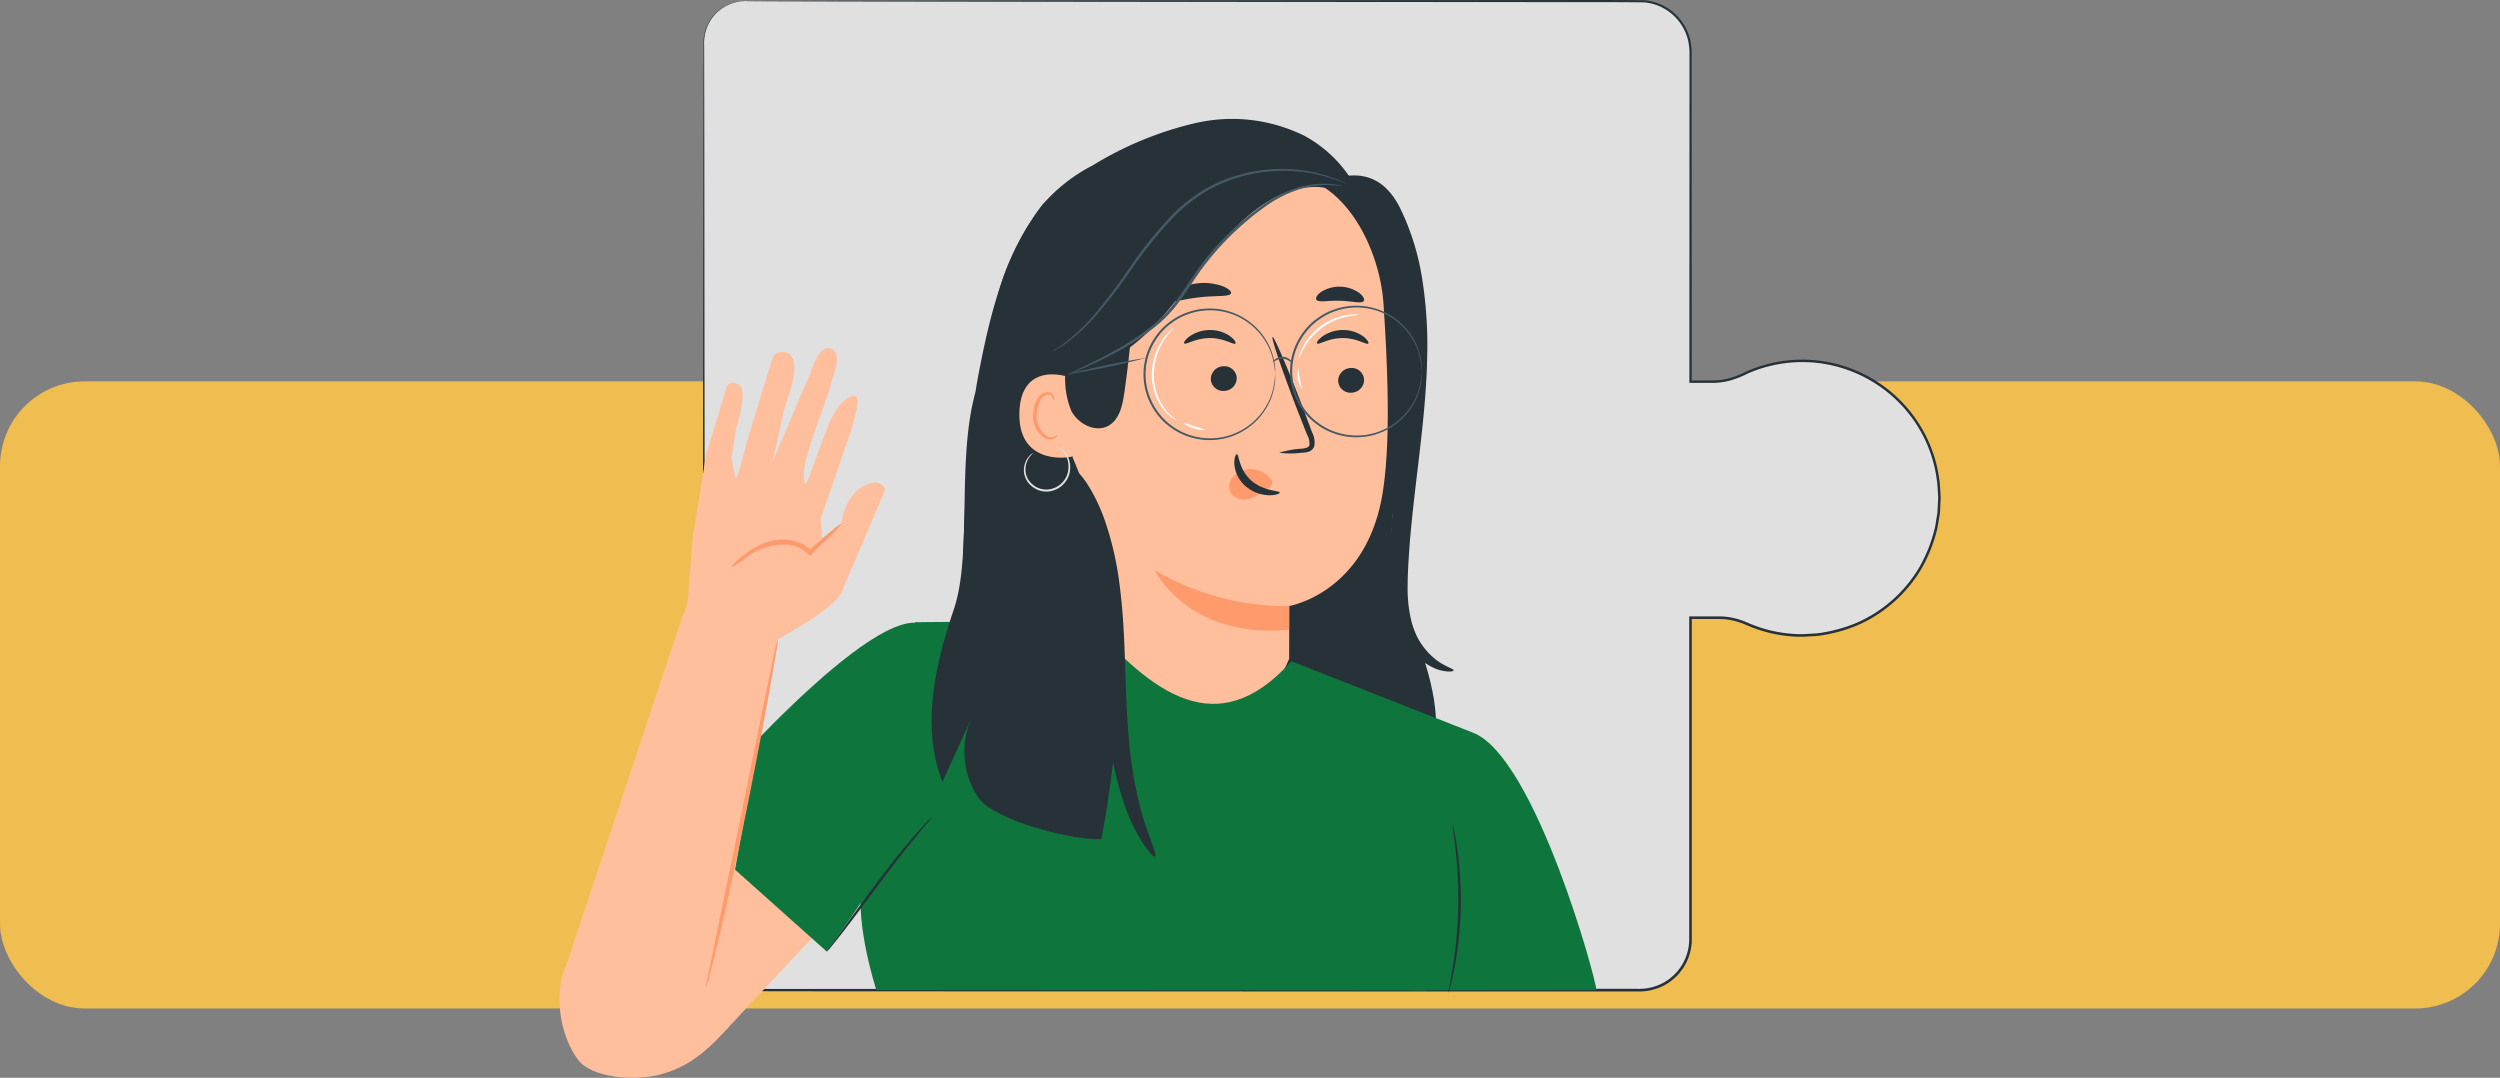 <svg id="Grupo_980614" data-name="Grupo 980614" xmlns="http://www.w3.org/2000/svg" width="295" height="127.181" viewBox="0 0 295 127.181">
  <rect x="0" y="0" width="295" height="127.181" fill="#808080" stroke="none"/>
  <rect id="Rectángulo_342657" data-name="Rectángulo 342657" width="295" height="74" rx="10" transform="translate(0 45)" fill="#f0bd51"/>
  <g id="Character_4" data-name="Character 4" transform="translate(66.021)">
    <g id="Grupo_950711" data-name="Grupo 950711">
      <g id="Grupo_950486" data-name="Grupo 950486" transform="translate(16.895)">
        <path id="Trazado_627974" data-name="Trazado 627974" d="M375.911,263.318H481.459a6,6,0,0,1,6,6v38.91h2.635a8.111,8.111,0,0,0,3.526-.846,16.2,16.2,0,1,1,.487,29.419,8.087,8.087,0,0,0-3.267-.721h-3.382v37.946a6,6,0,0,1-6,6H375.911a4.886,4.886,0,0,1-4.886-4.886V268.2A4.886,4.886,0,0,1,375.911,263.318Z" transform="translate(-370.894 -263.192)" fill="#e0e0e0"/>
        <g id="Grupo_950485" data-name="Grupo 950485">
          <path id="Trazado_627975" data-name="Trazado 627975" d="M375.792,263.232s-.111,0-.33.008a2.577,2.577,0,0,0-.408.041,3.476,3.476,0,0,0-.559.114,4.865,4.865,0,0,0-2.977,2.3,5.1,5.1,0,0,0-.651,2.734q0,1.564-.007,3.416c0,2.47-.009,5.318-.014,8.525-.011,12.831-.029,31.392-.049,54.325-.005,11.468-.012,24.03-.018,37.515q0,1.265,0,2.539a6.567,6.567,0,0,0,.1,1.3,5.066,5.066,0,0,0,.428,1.242,5.007,5.007,0,0,0,4.247,2.776l10.621.016,22.157.007,47.578.009,25.166,0a6.379,6.379,0,0,0,3.159-.722A6.182,6.182,0,0,0,487.493,374l0-3.235V357.717q0-10.987,0-21.722l-.154.155h2.572c.428,0,.859-.011,1.273.016a7.533,7.533,0,0,1,1.24.186,8.354,8.354,0,0,1,1.2.379c.382.158.785.339,1.185.485a16.216,16.216,0,0,0,5.016,1.015,9.751,9.751,0,0,0,1.278-.016c.425-.027.852-.037,1.274-.078a18,18,0,0,0,4.888-1.347,16.416,16.416,0,0,0,7.364-6.644,17.816,17.816,0,0,0,1.82-4.618c.1-.4.141-.814.214-1.22l.1-.611c.018-.205.024-.412.036-.617l.062-1.233-.068-1.23a16.2,16.2,0,0,0-3.524-8.952,16.3,16.3,0,0,0-19.305-4.738,11.266,11.266,0,0,1-2.114.829,7.889,7.889,0,0,1-2.23.245h-2.276l.142.143c0-11.314-.007-22.2-.01-32.6q0-1.949,0-3.875,0-.963,0-1.919a7.68,7.68,0,0,0-.17-1.925,6.117,6.117,0,0,0-1.975-3.241,6.037,6.037,0,0,0-3.454-1.45c-4.962-.051-9.756-.011-14.428-.02l-48.654.033-31.683.04-8.416.022-2.166.012c-.486,0-.734.012-.734.012s.248.008.734.012l2.166.011,8.416.023,31.683.04,48.654.033c4.662.014,9.488-.021,14.406.033a5.781,5.781,0,0,1,3.31,1.393,5.858,5.858,0,0,1,1.89,3.106,7.375,7.375,0,0,1,.161,1.865q0,.957,0,1.919,0,1.926,0,3.875c0,10.4-.007,21.285-.01,32.6v.142h2.419a8.166,8.166,0,0,0,2.3-.252,11.629,11.629,0,0,0,2.159-.844,15.982,15.982,0,0,1,11.29-.6,16.155,16.155,0,0,1,7.667,5.259,15.9,15.9,0,0,1,3.456,8.788l.067,1.208-.061,1.21c-.013.2-.017.4-.036.606l-.1.6c-.071.4-.115.8-.209,1.2a17.537,17.537,0,0,1-1.787,4.532,16.1,16.1,0,0,1-7.229,6.519,17.722,17.722,0,0,1-4.8,1.321c-.415.04-.834.049-1.251.076a9.59,9.59,0,0,1-1.255.016,15.913,15.913,0,0,1-4.92-1c-.4-.146-.773-.315-1.179-.483a8.66,8.66,0,0,0-1.241-.393,7.861,7.861,0,0,0-1.291-.193c-.44-.028-.865-.012-1.293-.017h-2.727v.154q0,10.719,0,21.722V370.76q0,1.619,0,3.233a5.871,5.871,0,0,1-3.1,5.108,6.061,6.061,0,0,1-3.013.686l-25.166,0-47.578.009-22.157.007-10.608-.008a4.742,4.742,0,0,1-4.025-2.628,4.827,4.827,0,0,1-.408-1.176,6.324,6.324,0,0,1-.094-1.246q0-1.275,0-2.539c-.007-13.485-.013-26.047-.018-37.515-.021-22.934-.038-41.494-.049-54.325-.005-3.206-.01-6.055-.014-8.525q0-1.851-.007-3.416a5.032,5.032,0,0,1,.628-2.7,4.85,4.85,0,0,1,2.931-2.3,3.573,3.573,0,0,1,.555-.12,2.589,2.589,0,0,1,.405-.049C375.681,263.243,375.792,263.232,375.792,263.232Z" transform="translate(-370.775 -263.106)" fill="#263238"/>
        </g>
      </g>
      <g id="Grupo_950710" data-name="Grupo 950710" transform="translate(0 14.063)">
        <g id="Grupo_950709" data-name="Grupo 950709">
          <path id="Trazado_627976" data-name="Trazado 627976" d="M471.844,344.548c.259-7.184.521-14.4,1.9-21.459s3.116-13.934,7.561-19.6l41.58,2.21c1.6,6.369,3.222,12.895,2.555,19.427-.647,6.339-3.431,12.466-2.982,18.822.317,4.491,2.227,8.691,3.637,12.969s2.313,9.03.638,13.213a5.579,5.579,0,0,1-1.99,2.7,7.393,7.393,0,0,1-4.059.791q-24.934.035-49.85-1.137Q471.341,358.514,471.844,344.548Z" transform="translate(-424.198 -293.524)" fill="#263238"/>
          <g id="Grupo_950642" data-name="Grupo 950642" transform="translate(51.23)">
            <path id="Trazado_627977" data-name="Trazado 627977" d="M529.464,333.486A31.315,31.315,0,0,0,539.549,357.2l4.506-12.979" transform="translate(-526.712 -305.676)" fill="#263238"/>
            <g id="Grupo_950487" data-name="Grupo 950487">
              <path id="Trazado_627978" data-name="Trazado 627978" d="M521.383,288.736a19.253,19.253,0,0,0-12.866-1.543,40.676,40.676,0,0,0-12.169,5,19.856,19.856,0,0,0-5.816,4.51c-2.809,3.513-5.586,9.283-5.857,13.764-.219,3.622,1.177,12.691,2.717,15.981,1.414,3.019,8.029,5.318,11.294,6.063l29.963-34.637A15.1,15.1,0,0,0,521.383,288.736Z" transform="translate(-484.652 -286.744)" fill="#263238"/>
            </g>
            <g id="Grupo_950488" data-name="Grupo 950488" transform="translate(34.714 5.388)">
              <path id="Trazado_627979" data-name="Trazado 627979" d="M481.02,297.077l-7.182-1.277c3.926,9.294,4.991,30.549,7.237,40.38,2.648-3.819,8.8-15.45,8.467-20.076S489.555,296.288,481.02,297.077Z" transform="translate(-473.838 -295.8)" fill="#263238"/>
            </g>
            <path id="Trazado_627980" data-name="Trazado 627980" d="M480.48,313.387a12.219,12.219,0,0,1,9.158-11.182l16.611-4.212c7.149-.767,11.922,7.974,12.391,15.105.52,7.923.84,16.285-.091,22.2-1.873,11.894-11.037,13.427-11.037,13.427,0-.018,0,2.746-.008,6.219l-.187.437a12.817,12.817,0,0,1-23.188.757h0l-3.692-42.576C480.431,313.35,480.461,313.711,480.48,313.387Z" transform="translate(-472.636 -291.281)" fill="#ffbf9d"/>
            <g id="Grupo_950503" data-name="Grupo 950503" transform="translate(40.649 29.359)">
              <g id="Grupo_950502" data-name="Grupo 950502">
                <g id="Grupo_950501" data-name="Grupo 950501">
                  <g id="Grupo_950500" data-name="Grupo 950500">
                    <g id="Grupo_950499" data-name="Grupo 950499">
                      <g id="Grupo_950498" data-name="Grupo 950498">
                        <g id="Grupo_950497" data-name="Grupo 950497">
                          <g id="Grupo_950496" data-name="Grupo 950496">
                            <g id="Grupo_950495" data-name="Grupo 950495">
                              <g id="Grupo_950494" data-name="Grupo 950494">
                                <g id="Grupo_950493" data-name="Grupo 950493">
                                  <g id="Grupo_950492" data-name="Grupo 950492">
                                    <g id="Grupo_950491" data-name="Grupo 950491">
                                      <g id="Grupo_950490" data-name="Grupo 950490">
                                        <g id="Grupo_950489" data-name="Grupo 950489">
                                          <path id="Trazado_627981" data-name="Trazado 627981" d="M488.193,337.465a1.529,1.529,0,0,1-1.476,1.542,1.464,1.464,0,0,1-1.584-1.371,1.529,1.529,0,0,1,1.474-1.542A1.465,1.465,0,0,1,488.193,337.465Z" transform="translate(-485.131 -336.091)" fill="#263238"/>
                                        </g>
                                      </g>
                                    </g>
                                  </g>
                                </g>
                              </g>
                            </g>
                          </g>
                        </g>
                      </g>
                    </g>
                  </g>
                </g>
              </g>
            </g>
            <g id="Grupo_950519" data-name="Grupo 950519" transform="translate(38.144 24.879)">
              <g id="Grupo_950518" data-name="Grupo 950518">
                <g id="Grupo_950517" data-name="Grupo 950517">
                  <g id="Grupo_950516" data-name="Grupo 950516">
                    <g id="Grupo_950515" data-name="Grupo 950515">
                      <g id="Grupo_950514" data-name="Grupo 950514">
                        <g id="Grupo_950513" data-name="Grupo 950513">
                          <g id="Grupo_950512" data-name="Grupo 950512">
                            <g id="Grupo_950511" data-name="Grupo 950511">
                              <g id="Grupo_950510" data-name="Grupo 950510">
                                <g id="Grupo_950509" data-name="Grupo 950509">
                                  <g id="Grupo_950508" data-name="Grupo 950508">
                                    <g id="Grupo_950507" data-name="Grupo 950507">
                                      <g id="Grupo_950506" data-name="Grupo 950506">
                                        <g id="Grupo_950505" data-name="Grupo 950505">
                                          <g id="Grupo_950504" data-name="Grupo 950504">
                                            <path id="Trazado_627982" data-name="Trazado 627982" d="M490.32,330.156c-.19.2-1.354-.653-3-.645-1.649-.016-2.859.831-3.039.631-.088-.089.105-.448.631-.831a4.234,4.234,0,0,1,2.432-.751,4.054,4.054,0,0,1,2.392.762C490.24,329.708,490.413,330.067,490.32,330.156Z" transform="translate(-484.256 -328.56)" fill="#263238"/>
                                          </g>
                                        </g>
                                      </g>
                                    </g>
                                  </g>
                                </g>
                              </g>
                            </g>
                          </g>
                        </g>
                      </g>
                    </g>
                  </g>
                </g>
              </g>
            </g>
            <g id="Grupo_950534" data-name="Grupo 950534" transform="translate(25.622 29.151)">
              <g id="Grupo_950533" data-name="Grupo 950533">
                <g id="Grupo_950532" data-name="Grupo 950532">
                  <g id="Grupo_950531" data-name="Grupo 950531">
                    <g id="Grupo_950530" data-name="Grupo 950530">
                      <g id="Grupo_950529" data-name="Grupo 950529">
                        <g id="Grupo_950528" data-name="Grupo 950528">
                          <g id="Grupo_950527" data-name="Grupo 950527">
                            <g id="Grupo_950526" data-name="Grupo 950526">
                              <g id="Grupo_950525" data-name="Grupo 950525">
                                <g id="Grupo_950524" data-name="Grupo 950524">
                                  <g id="Grupo_950523" data-name="Grupo 950523">
                                    <g id="Grupo_950522" data-name="Grupo 950522">
                                      <g id="Grupo_950521" data-name="Grupo 950521">
                                        <g id="Grupo_950520" data-name="Grupo 950520">
                                          <path id="Trazado_627983" data-name="Trazado 627983" d="M513.451,337.115a1.528,1.528,0,0,1-1.476,1.542,1.464,1.464,0,0,1-1.584-1.371,1.53,1.53,0,0,1,1.474-1.543A1.465,1.465,0,0,1,513.451,337.115Z" transform="translate(-510.389 -335.741)" fill="#263238"/>
                                        </g>
                                      </g>
                                    </g>
                                  </g>
                                </g>
                              </g>
                            </g>
                          </g>
                        </g>
                      </g>
                    </g>
                  </g>
                </g>
              </g>
            </g>
            <g id="Grupo_950550" data-name="Grupo 950550" transform="translate(22.467 24.879)">
              <g id="Grupo_950549" data-name="Grupo 950549">
                <g id="Grupo_950548" data-name="Grupo 950548">
                  <g id="Grupo_950547" data-name="Grupo 950547">
                    <g id="Grupo_950546" data-name="Grupo 950546">
                      <g id="Grupo_950545" data-name="Grupo 950545">
                        <g id="Grupo_950544" data-name="Grupo 950544">
                          <g id="Grupo_950543" data-name="Grupo 950543">
                            <g id="Grupo_950542" data-name="Grupo 950542">
                              <g id="Grupo_950541" data-name="Grupo 950541">
                                <g id="Grupo_950540" data-name="Grupo 950540">
                                  <g id="Grupo_950539" data-name="Grupo 950539">
                                    <g id="Grupo_950538" data-name="Grupo 950538">
                                      <g id="Grupo_950537" data-name="Grupo 950537">
                                        <g id="Grupo_950536" data-name="Grupo 950536">
                                          <g id="Grupo_950535" data-name="Grupo 950535">
                                            <path id="Trazado_627984" data-name="Trazado 627984" d="M516.67,330.156c-.19.2-1.355-.653-3.005-.645-1.649-.016-2.859.831-3.038.631-.088-.089.1-.448.631-.831a4.225,4.225,0,0,1,2.432-.751,4.065,4.065,0,0,1,2.392.762C516.59,329.708,516.763,330.067,516.67,330.156Z" transform="translate(-510.607 -328.56)" fill="#263238"/>
                                          </g>
                                        </g>
                                      </g>
                                    </g>
                                  </g>
                                </g>
                              </g>
                            </g>
                          </g>
                        </g>
                      </g>
                    </g>
                  </g>
                </g>
              </g>
            </g>
            <g id="Grupo_950566" data-name="Grupo 950566" transform="translate(32.888 25.692)">
              <g id="Grupo_950565" data-name="Grupo 950565">
                <g id="Grupo_950564" data-name="Grupo 950564">
                  <g id="Grupo_950563" data-name="Grupo 950563">
                    <g id="Grupo_950562" data-name="Grupo 950562">
                      <g id="Grupo_950561" data-name="Grupo 950561">
                        <g id="Grupo_950560" data-name="Grupo 950560">
                          <g id="Grupo_950559" data-name="Grupo 950559">
                            <g id="Grupo_950558" data-name="Grupo 950558">
                              <g id="Grupo_950557" data-name="Grupo 950557">
                                <g id="Grupo_950556" data-name="Grupo 950556">
                                  <g id="Grupo_950555" data-name="Grupo 950555">
                                    <g id="Grupo_950554" data-name="Grupo 950554">
                                      <g id="Grupo_950553" data-name="Grupo 950553">
                                        <g id="Grupo_950552" data-name="Grupo 950552">
                                          <g id="Grupo_950551" data-name="Grupo 950551">
                                            <path id="Trazado_627985" data-name="Trazado 627985" d="M495.711,343.6a11.047,11.047,0,0,1,2.68-.487c.421-.044.82-.129.891-.414a2.119,2.119,0,0,0-.284-1.242l-1.254-3.188c-1.741-4.538-3-8.271-2.818-8.338s1.746,3.555,3.487,8.094q.628,1.679,1.2,3.207a2.409,2.409,0,0,1,.222,1.644,1.053,1.053,0,0,1-.691.614,2.883,2.883,0,0,1-.716.1A10.817,10.817,0,0,1,495.711,343.6Z" transform="translate(-494.908 -329.927)" fill="#263238"/>
                                          </g>
                                        </g>
                                      </g>
                                    </g>
                                  </g>
                                </g>
                              </g>
                            </g>
                          </g>
                        </g>
                      </g>
                    </g>
                  </g>
                </g>
              </g>
            </g>
            <g id="Grupo_950570" data-name="Grupo 950570" transform="translate(19.01 53.212)">
              <g id="Grupo_950569" data-name="Grupo 950569">
                <g id="Grupo_950568" data-name="Grupo 950568">
                  <g id="Grupo_950567" data-name="Grupo 950567">
                    <path id="Trazado_627986" data-name="Trazado 627986" d="M499.983,376.183s3.892,8.166,15.862,7.028l0-2.8A30.282,30.282,0,0,1,499.983,376.183Z" transform="translate(-499.983 -376.183)" fill="#ff9a6c"/>
                  </g>
                </g>
              </g>
            </g>
            <g id="Grupo_950582" data-name="Grupo 950582" transform="translate(20.481 19.323)">
              <g id="Grupo_950581" data-name="Grupo 950581">
                <g id="Grupo_950580" data-name="Grupo 950580">
                  <g id="Grupo_950579" data-name="Grupo 950579">
                    <g id="Grupo_950578" data-name="Grupo 950578">
                      <g id="Grupo_950577" data-name="Grupo 950577">
                        <g id="Grupo_950576" data-name="Grupo 950576">
                          <g id="Grupo_950575" data-name="Grupo 950575">
                            <g id="Grupo_950574" data-name="Grupo 950574">
                              <g id="Grupo_950573" data-name="Grupo 950573">
                                <g id="Grupo_950572" data-name="Grupo 950572">
                                  <g id="Grupo_950571" data-name="Grupo 950571">
                                    <path id="Trazado_627987" data-name="Trazado 627987" d="M519.035,320.445c-.161.446-1.81.239-3.746.475-1.941.2-3.5.765-3.759.365-.116-.191.156-.612.787-1.045a6.6,6.6,0,0,1,5.719-.64C518.746,319.883,519.1,320.233,519.035,320.445Z" transform="translate(-511.504 -319.221)" fill="#263238"/>
                                  </g>
                                </g>
                              </g>
                            </g>
                          </g>
                        </g>
                      </g>
                    </g>
                  </g>
                </g>
              </g>
            </g>
            <g id="Grupo_950594" data-name="Grupo 950594" transform="translate(38.047 19.762)">
              <g id="Grupo_950593" data-name="Grupo 950593">
                <g id="Grupo_950592" data-name="Grupo 950592">
                  <g id="Grupo_950591" data-name="Grupo 950591">
                    <g id="Grupo_950590" data-name="Grupo 950590">
                      <g id="Grupo_950589" data-name="Grupo 950589">
                        <g id="Grupo_950588" data-name="Grupo 950588">
                          <g id="Grupo_950587" data-name="Grupo 950587">
                            <g id="Grupo_950586" data-name="Grupo 950586">
                              <g id="Grupo_950585" data-name="Grupo 950585">
                                <g id="Grupo_950584" data-name="Grupo 950584">
                                  <g id="Grupo_950583" data-name="Grupo 950583">
                                    <path id="Trazado_627988" data-name="Trazado 627988" d="M490.754,321.654c-.29.373-1.428-.011-2.8-.026-1.367-.063-2.525.256-2.793-.133-.117-.189.065-.562.57-.917a4.065,4.065,0,0,1,4.5.129C490.721,321.089,490.881,321.472,490.754,321.654Z" transform="translate(-485.131 -319.96)" fill="#263238"/>
                                  </g>
                                </g>
                              </g>
                            </g>
                          </g>
                        </g>
                      </g>
                    </g>
                  </g>
                </g>
              </g>
            </g>
            <g id="Grupo_950598" data-name="Grupo 950598" transform="translate(4.848 2.059)">
              <g id="Grupo_950597" data-name="Grupo 950597">
                <g id="Grupo_950596" data-name="Grupo 950596">
                  <g id="Grupo_950595" data-name="Grupo 950595">
                    <path id="Trazado_627989" data-name="Trazado 627989" d="M524.284,299.1a5.264,5.264,0,0,0-4.647-2.961,10.261,10.261,0,0,0-5.518,1.6C507,301.834,503.334,311.72,496.3,315.955c-1.731,1.041-3.984.087-5.456,1.467s-2.427,3.585-1.614,5.425a16.63,16.63,0,0,1-2.442-4.106,5.586,5.586,0,0,1,.2-4.634c.609-1.049,1.685-1.85,1.981-3.025.259-1.033-.151-2.114-.106-3.179a6.9,6.9,0,0,1,1.1-3.033,30.944,30.944,0,0,1,11.434-11.957,20.345,20.345,0,0,1,10.5-2.7,15.54,15.54,0,0,1,9.988,3.941c1.574,1.459,3.229,2.968,2.413,4.948" transform="translate(-486.378 -290.204)" fill="#263238"/>
                  </g>
                </g>
              </g>
            </g>
            <g id="Grupo_950616" data-name="Grupo 950616" transform="translate(3.032 30.111)">
              <g id="Grupo_950615" data-name="Grupo 950615">
                <g id="Grupo_950614" data-name="Grupo 950614">
                  <g id="Grupo_950613" data-name="Grupo 950613">
                    <g id="Grupo_950612" data-name="Grupo 950612">
                      <g id="Grupo_950611" data-name="Grupo 950611">
                        <g id="Grupo_950610" data-name="Grupo 950610">
                          <g id="Grupo_950609" data-name="Grupo 950609">
                            <g id="Grupo_950608" data-name="Grupo 950608">
                              <g id="Grupo_950607" data-name="Grupo 950607">
                                <g id="Grupo_950606" data-name="Grupo 950606">
                                  <g id="Grupo_950605" data-name="Grupo 950605">
                                    <g id="Grupo_950604" data-name="Grupo 950604">
                                      <g id="Grupo_950603" data-name="Grupo 950603">
                                        <g id="Grupo_950602" data-name="Grupo 950602">
                                          <g id="Grupo_950601" data-name="Grupo 950601">
                                            <g id="Grupo_950600" data-name="Grupo 950600">
                                              <g id="Grupo_950599" data-name="Grupo 950599">
                                                <path id="Trazado_627990" data-name="Trazado 627990" d="M549.115,337.993c-.126-.341-6.365-2.579-6.448,4.013-.08,6.4,6.421,5.143,6.434,4.96S549.115,337.993,549.115,337.993Z" transform="translate(-542.666 -337.353)" fill="#ffbf9d"/>
                                              </g>
                                            </g>
                                          </g>
                                        </g>
                                      </g>
                                    </g>
                                  </g>
                                </g>
                              </g>
                            </g>
                          </g>
                        </g>
                      </g>
                    </g>
                  </g>
                </g>
              </g>
            </g>
            <g id="Grupo_950635" data-name="Grupo 950635" transform="translate(4.647 32.2)">
              <g id="Grupo_950634" data-name="Grupo 950634">
                <g id="Grupo_950633" data-name="Grupo 950633">
                  <g id="Grupo_950632" data-name="Grupo 950632">
                    <g id="Grupo_950631" data-name="Grupo 950631">
                      <g id="Grupo_950630" data-name="Grupo 950630">
                        <g id="Grupo_950629" data-name="Grupo 950629">
                          <g id="Grupo_950628" data-name="Grupo 950628">
                            <g id="Grupo_950627" data-name="Grupo 950627">
                              <g id="Grupo_950626" data-name="Grupo 950626">
                                <g id="Grupo_950625" data-name="Grupo 950625">
                                  <g id="Grupo_950624" data-name="Grupo 950624">
                                    <g id="Grupo_950623" data-name="Grupo 950623">
                                      <g id="Grupo_950622" data-name="Grupo 950622">
                                        <g id="Grupo_950621" data-name="Grupo 950621">
                                          <g id="Grupo_950620" data-name="Grupo 950620">
                                            <g id="Grupo_950619" data-name="Grupo 950619">
                                              <g id="Grupo_950618" data-name="Grupo 950618">
                                                <g id="Grupo_950617" data-name="Grupo 950617">
                                                  <path id="Trazado_627991" data-name="Trazado 627991" d="M548.837,345.943c-.028-.02-.113.077-.3.162a1.127,1.127,0,0,1-.839.009,2.757,2.757,0,0,1-1.262-2.489,3.664,3.664,0,0,1,.33-1.594,1.293,1.293,0,0,1,.852-.848.573.573,0,0,1,.66.312c.085.18.042.308.077.319.017.016.139-.106.089-.371a.709.709,0,0,0-.249-.4.852.852,0,0,0-.619-.169,1.575,1.575,0,0,0-1.182.982,3.776,3.776,0,0,0-.406,1.781,2.9,2.9,0,0,0,1.611,2.781,1.211,1.211,0,0,0,1.029-.159C548.824,346.1,548.859,345.955,548.837,345.943Z" transform="translate(-545.983 -340.865)" fill="#ff9a6c"/>
                                                </g>
                                              </g>
                                            </g>
                                          </g>
                                        </g>
                                      </g>
                                    </g>
                                  </g>
                                </g>
                              </g>
                            </g>
                          </g>
                        </g>
                      </g>
                    </g>
                  </g>
                </g>
              </g>
            </g>
            <g id="Grupo_950640" data-name="Grupo 950640" transform="translate(6.918 5.876)">
              <g id="Grupo_950639" data-name="Grupo 950639">
                <g id="Grupo_950638" data-name="Grupo 950638">
                  <g id="Grupo_950637" data-name="Grupo 950637">
                    <g id="Grupo_950636" data-name="Grupo 950636">
                      <path id="Trazado_627992" data-name="Trazado 627992" d="M488.706,318.2a2.494,2.494,0,0,0,.389-.215c.246-.156.627-.364,1.08-.682a22.107,22.107,0,0,0,3.478-3.147,61.626,61.626,0,0,0,4.254-5.493,50.44,50.44,0,0,1,5.317-6.581,20.194,20.194,0,0,1,3.43-2.7,16.817,16.817,0,0,1,3.707-1.672,18.459,18.459,0,0,1,6.825-.833,17.685,17.685,0,0,1,4.572.891c.529.16.921.337,1.193.44a2.471,2.471,0,0,0,.421.148,2.534,2.534,0,0,0-.4-.2,10.9,10.9,0,0,0-1.179-.493,16.789,16.789,0,0,0-4.595-.99,18.318,18.318,0,0,0-6.922.783,16.836,16.836,0,0,0-3.774,1.683,20.3,20.3,0,0,0-3.488,2.731,49.065,49.065,0,0,0-5.332,6.634,65.916,65.916,0,0,1-4.188,5.511,23.861,23.861,0,0,1-3.391,3.193c-.44.331-.809.553-1.044.725A2.588,2.588,0,0,0,488.706,318.2Z" transform="translate(-488.706 -296.62)" fill="#455a64"/>
                    </g>
                  </g>
                </g>
              </g>
            </g>
            <path id="Trazado_627993" data-name="Trazado 627993" d="M530.2,329.751a9.811,9.811,0,0,0,.631,5.151c.813,1.554,2.864,2.612,4.394,1.742,1.248-.709,1.621-2.3,1.833-3.711.611-4.079.891-8.2,1.537-12.276Z" transform="translate(-521.664 -300.48)" fill="#263238"/>
            <g id="Grupo_950641" data-name="Grupo 950641" transform="translate(8.65 7.612)">
              <path id="Trazado_627994" data-name="Trazado 627994" d="M521.924,299.838c-.007.037-.569-.107-1.6-.14a11.088,11.088,0,0,0-4.264.775,14.071,14.071,0,0,0-2.671,1.367,28.916,28.916,0,0,0-2.756,2.091,33.019,33.019,0,0,0-5.4,5.781c-.819,1.142-1.543,2.317-2.329,3.4A16.327,16.327,0,0,1,500.325,316a28.718,28.718,0,0,1-5.444,3.62c-1.649.866-3.027,1.472-3.977,1.892l-1.1.467a1.9,1.9,0,0,1-.394.14,1.765,1.765,0,0,1,.364-.206l1.073-.528c.931-.458,2.291-1.1,3.914-1.989a29.783,29.783,0,0,0,5.346-3.645,16.267,16.267,0,0,0,2.515-2.843c.772-1.076,1.495-2.253,2.322-3.408a32.34,32.34,0,0,1,5.474-5.825,28.152,28.152,0,0,1,2.809-2.089,13.983,13.983,0,0,1,2.745-1.355,10.705,10.705,0,0,1,4.36-.676,7.679,7.679,0,0,1,1.192.165A1.787,1.787,0,0,1,521.924,299.838Z" transform="translate(-489.407 -299.539)" fill="#455a64"/>
            </g>
          </g>
          <g id="Grupo_950646" data-name="Grupo 950646" transform="translate(0 59.147)">
            <path id="Trazado_627995" data-name="Trazado 627995" d="M616.826,424.783,597.7,445.152c-3.156,3.362-5.445,6.431-9.918,7.6-3.132.821-8.05.392-9.672-1.672-2.225-2.831-3.286-8.641-.848-12.383s19.558-20.4,19.558-20.4l20,6.483" transform="translate(-575.869 -399.177)" fill="#ffbf9d"/>
            <g id="Grupo_950643" data-name="Grupo 950643" transform="translate(14.469)">
              <path id="Trazado_627996" data-name="Trazado 627996" d="M565.995,410.17s19.872-23.57,27.426-23.57c0,0,4.777,8.359,4.935,12.917s-15.287,25.9-15.287,25.9Z" transform="translate(-565.995 -386.337)" fill="#0e763d"/>
              <path id="Trazado_627997" data-name="Trazado 627997" d="M463.5,417.659l6.312-31.289,20.434-.211c7.528,8.512,15.217,14.61,23.979,4.818l21.517,8.46-5.592,30.387-64.9-.041C462.726,421.453,463.5,417.659,463.5,417.659Z" transform="translate(-442.336 -386.158)" fill="#0e763d"/>
              <path id="Trazado_627998" data-name="Trazado 627998" d="M460.735,438.822c0-1.257-7.2-27.36-14.474-30.346l-5.616,8.617-1.583,21.753Z" transform="translate(-352.854 -395.198)" fill="#0e763d"/>
            </g>
            <g id="Grupo_950644" data-name="Grupo 950644" transform="translate(31.542 23.242)">
              <path id="Trazado_627999" data-name="Trazado 627999" d="M570.894,441.057a3.955,3.955,0,0,0,.531-.588c.327-.39.786-.967,1.345-1.685,1.118-1.436,2.615-3.456,4.275-5.678s3.2-4.2,4.359-5.6c.577-.7,1.048-1.267,1.377-1.653a3.913,3.913,0,0,0,.487-.625,3.875,3.875,0,0,0-.576.544c-.358.362-.856.906-1.455,1.592-1.2,1.37-2.776,3.336-4.44,5.56s-3.13,4.263-4.2,5.732l-1.265,1.743A3.857,3.857,0,0,0,570.894,441.057Z" transform="translate(-570.892 -425.223)" fill="#263238"/>
            </g>
            <g id="Grupo_950645" data-name="Grupo 950645" transform="translate(104.894 24.117)">
              <path id="Trazado_628000" data-name="Trazado 628000" d="M465.935,446.511a3.826,3.826,0,0,0,.233-.752c.134-.489.3-1.2.469-2.093a43.37,43.37,0,0,0,.349-14.1c-.129-.9-.255-1.618-.365-2.113a3.892,3.892,0,0,0-.2-.763,3.786,3.786,0,0,0,.077.784c.073.5.166,1.224.267,2.119a51.108,51.108,0,0,1-.348,14.032c-.145.889-.274,1.609-.371,2.1A3.833,3.833,0,0,0,465.935,446.511Z" transform="translate(-465.93 -426.694)" fill="#263238"/>
            </g>
          </g>
          <g id="Grupo_950647" data-name="Grupo 950647" transform="translate(98.005 10.416)">
            <path id="Trazado_628001" data-name="Trazado 628001" d="M474.872,358.88c-.008.078-.224.142-.638.131a4.707,4.707,0,0,1-1.754-.45,7.381,7.381,0,0,1-2.314-1.721,9.348,9.348,0,0,1-1.93-3.3,16.24,16.24,0,0,1-.812-4.45c-.09-1.6-.059-3.26,0-5.017.139-3.51.554-7.331,1.018-11.3s.892-7.725,1.064-11.139a64.322,64.322,0,0,0-.109-9.046c-.452-5.133-1.532-8.2-1.17-8.338.079-.03.224.132.431.472.1.17.221.384.355.641s.257.563.4.908a29,29,0,0,1,1.694,6.095,49.787,49.787,0,0,1,.646,9.345c-.052,3.522-.422,7.361-.886,11.34s-.941,7.736-1.2,11.152c-.124,1.7-.227,3.341-.227,4.824a16.08,16.08,0,0,0,.44,4.012,8.2,8.2,0,0,0,3.066,4.7C474.076,358.536,474.9,358.685,474.872,358.88Z" transform="translate(-467.367 -304.251)" fill="#263238"/>
          </g>
          <g id="Grupo_950681" data-name="Grupo 950681" transform="translate(79.021 39.54)">
            <g id="Grupo_950663" data-name="Grupo 950663" transform="translate(0 1.762)">
              <g id="Grupo_950662" data-name="Grupo 950662">
                <g id="Grupo_950661" data-name="Grupo 950661">
                  <g id="Grupo_950660" data-name="Grupo 950660">
                    <g id="Grupo_950659" data-name="Grupo 950659">
                      <g id="Grupo_950658" data-name="Grupo 950658">
                        <g id="Grupo_950657" data-name="Grupo 950657">
                          <g id="Grupo_950656" data-name="Grupo 950656">
                            <g id="Grupo_950655" data-name="Grupo 950655">
                              <g id="Grupo_950654" data-name="Grupo 950654">
                                <g id="Grupo_950653" data-name="Grupo 950653">
                                  <g id="Grupo_950652" data-name="Grupo 950652">
                                    <g id="Grupo_950651" data-name="Grupo 950651">
                                      <g id="Grupo_950650" data-name="Grupo 950650">
                                        <g id="Grupo_950649" data-name="Grupo 950649">
                                          <g id="Grupo_950648" data-name="Grupo 950648">
                                            <path id="Trazado_628002" data-name="Trazado 628002" d="M508.275,357.364a2.966,2.966,0,0,0-2.608-1.194,2.708,2.708,0,0,0-1.9.922,1.693,1.693,0,0,0-.206,1.939,1.993,1.993,0,0,0,2.13.624,6.237,6.237,0,0,0,2.146-1.164,1.8,1.8,0,0,0,.487-.464.542.542,0,0,0,.021-.607" transform="translate(-503.339 -356.163)" fill="#ff9a6c"/>
                                          </g>
                                        </g>
                                      </g>
                                    </g>
                                  </g>
                                </g>
                              </g>
                            </g>
                          </g>
                        </g>
                      </g>
                    </g>
                  </g>
                </g>
              </g>
            </g>
            <g id="Grupo_950680" data-name="Grupo 950680" transform="translate(0.607)">
              <g id="Grupo_950679" data-name="Grupo 950679">
                <g id="Grupo_950678" data-name="Grupo 950678">
                  <g id="Grupo_950677" data-name="Grupo 950677">
                    <g id="Grupo_950676" data-name="Grupo 950676">
                      <g id="Grupo_950675" data-name="Grupo 950675">
                        <g id="Grupo_950674" data-name="Grupo 950674">
                          <g id="Grupo_950673" data-name="Grupo 950673">
                            <g id="Grupo_950672" data-name="Grupo 950672">
                              <g id="Grupo_950671" data-name="Grupo 950671">
                                <g id="Grupo_950670" data-name="Grupo 950670">
                                  <g id="Grupo_950669" data-name="Grupo 950669">
                                    <g id="Grupo_950668" data-name="Grupo 950668">
                                      <g id="Grupo_950667" data-name="Grupo 950667">
                                        <g id="Grupo_950666" data-name="Grupo 950666">
                                          <g id="Grupo_950665" data-name="Grupo 950665">
                                            <g id="Grupo_950664" data-name="Grupo 950664">
                                              <path id="Trazado_628003" data-name="Trazado 628003" d="M502.157,353.2c.267-.005.2,1.765,1.677,3.081s3.379,1.194,3.383,1.442c.021.112-.436.328-1.238.318a4.451,4.451,0,0,1-2.828-1.1,3.833,3.833,0,0,1-1.293-2.579C501.82,353.619,502.036,353.188,502.157,353.2Z" transform="translate(-501.854 -353.202)" fill="#263238"/>
                                            </g>
                                          </g>
                                        </g>
                                      </g>
                                    </g>
                                  </g>
                                </g>
                              </g>
                            </g>
                          </g>
                        </g>
                      </g>
                    </g>
                  </g>
                </g>
              </g>
            </g>
          </g>
          <g id="Grupo_950694" data-name="Grupo 950694" transform="translate(43.909 22.017)">
            <path id="Trazado_628004" data-name="Trazado 628004" d="M539.157,340.865c-2.253,8.184-.341,19.12-2.569,25.69s-3.851,13.862-1.331,20.327l3.47-7.64a9.8,9.8,0,0,0,.749,9.459c1.856,2.744,11.209,5.083,14.531,4.924,3.364-17.739,2.435-31.3-3.373-45.017l-4.484,4.955-4.039-1.727Z" transform="translate(-533.981 -330.683)" fill="#263238"/>
            <g id="Grupo_950691" data-name="Grupo 950691" transform="translate(15.978)">
              <g id="Grupo_950686" data-name="Grupo 950686">
                <g id="Grupo_950682" data-name="Grupo 950682" transform="translate(9.02 0.331)">
                  <path id="Trazado_628005" data-name="Trazado 628005" d="M518.3,332.069a12.34,12.34,0,0,0-.287-1.86,7.3,7.3,0,0,0-.862-2.02,7.675,7.675,0,0,0-5.159-3.551,7.689,7.689,0,0,0-3.993.337,7.159,7.159,0,0,0-1.921,1.03,6.918,6.918,0,0,0-1.6,1.6,7.479,7.479,0,0,0,0,8.921,6.91,6.91,0,0,0,1.6,1.6,7.153,7.153,0,0,0,1.921,1.03,7.685,7.685,0,0,0,3.994.336,7.675,7.675,0,0,0,5.159-3.551,7.32,7.32,0,0,0,.861-2.019,12.341,12.341,0,0,0,.287-1.86.492.492,0,0,1,.006.124c0,.1,0,.217-.006.366a3.566,3.566,0,0,1-.049.593,5.44,5.44,0,0,1-.146.8,7.207,7.207,0,0,1-.836,2.066,7.78,7.78,0,0,1-5.239,3.68,7.863,7.863,0,0,1-4.108-.324,7.359,7.359,0,0,1-1.984-1.054,7.148,7.148,0,0,1-1.658-1.65,7.7,7.7,0,0,1,0-9.2,7.16,7.16,0,0,1,1.659-1.65,7.369,7.369,0,0,1,1.983-1.054,7.867,7.867,0,0,1,4.108-.324,7.778,7.778,0,0,1,5.239,3.679,7.23,7.23,0,0,1,.836,2.066,5.447,5.447,0,0,1,.146.8,3.561,3.561,0,0,1,.049.593c0,.149,0,.269.006.365A.488.488,0,0,1,518.3,332.069Z" transform="translate(-502.75 -324.307)" fill="#455a64"/>
                </g>
                <g id="Grupo_950683" data-name="Grupo 950683" transform="translate(26.325)">
                  <path id="Trazado_628006" data-name="Trazado 628006" d="M489.211,331.512a12.326,12.326,0,0,0-.287-1.86,7.337,7.337,0,0,0-.862-2.02,7.647,7.647,0,0,0-9.152-3.215,7.121,7.121,0,0,0-1.921,1.03,8.485,8.485,0,0,0-.861.728,8.633,8.633,0,0,0-.744.875,7.482,7.482,0,0,0,0,8.921,6.92,6.92,0,0,0,1.6,1.6,7.15,7.15,0,0,0,1.922,1.03,7.685,7.685,0,0,0,3.994.336,7.672,7.672,0,0,0,5.158-3.551,7.3,7.3,0,0,0,.862-2.02,12.315,12.315,0,0,0,.287-1.86.484.484,0,0,1,.006.124c0,.1,0,.217-.007.366a3.456,3.456,0,0,1-.049.593,5.347,5.347,0,0,1-.146.8,7.226,7.226,0,0,1-.836,2.066,7.776,7.776,0,0,1-5.239,3.68,7.867,7.867,0,0,1-4.108-.324,7.347,7.347,0,0,1-1.984-1.054,8.647,8.647,0,0,1-.889-.749,8.817,8.817,0,0,1-.769-.9,7.7,7.7,0,0,1,0-9.2,7.163,7.163,0,0,1,1.659-1.65,7.36,7.36,0,0,1,1.983-1.054,7.864,7.864,0,0,1,4.107-.324,7.776,7.776,0,0,1,5.239,3.679,7.225,7.225,0,0,1,.836,2.066,5.347,5.347,0,0,1,.146.8,3.455,3.455,0,0,1,.049.593c0,.149,0,.27.007.366A.48.48,0,0,1,489.211,331.512Z" transform="translate(-473.664 -323.751)" fill="#455a64"/>
                </g>
                <g id="Grupo_950684" data-name="Grupo 950684" transform="translate(24.331 6.014)">
                  <path id="Trazado_628007" data-name="Trazado 628007" d="M501.6,334.654c-.032.019-.123-.1-.3-.236a1.44,1.44,0,0,0-1.621-.126c-.2.107-.307.209-.336.185s.04-.166.239-.328a1.357,1.357,0,0,1,1.835.143C501.589,334.483,501.629,334.64,501.6,334.654Z" transform="translate(-499.339 -333.858)" fill="#455a64"/>
                </g>
                <g id="Grupo_950685" data-name="Grupo 950685" transform="translate(0 6.128)">
                  <path id="Trazado_628008" data-name="Trazado 628008" d="M537.654,334.057a95.023,95.023,0,0,1-9.4,1.971,95.037,95.037,0,0,1,9.4-1.971Z" transform="translate(-528.257 -334.05)" fill="#455a64"/>
                </g>
              </g>
              <g id="Grupo_950687" data-name="Grupo 950687" transform="translate(10.004 2.608)">
                <path id="Trazado_628009" data-name="Trazado 628009" d="M525.234,338.992a1.22,1.22,0,0,1-.462-.2,4.063,4.063,0,0,1-1.014-.914,6.625,6.625,0,0,1-1.02-1.743,6.989,6.989,0,0,1-.445-2.431,7.474,7.474,0,0,1,1.313-4.237,6.3,6.3,0,0,1,.885-1.032,1.943,1.943,0,0,1,.393-.306,13.36,13.36,0,0,0-1.135,1.432,7.725,7.725,0,0,0-1.212,4.142,7.064,7.064,0,0,0,.411,2.352,6.92,6.92,0,0,0,.946,1.717,4.592,4.592,0,0,0,.93.941C525.08,338.9,525.243,338.972,525.234,338.992Z" transform="translate(-522.293 -328.133)" fill="#fff"/>
              </g>
              <g id="Grupo_950688" data-name="Grupo 950688" transform="translate(13.705 13.813)">
                <path id="Trazado_628010" data-name="Trazado 628010" d="M519.226,347.821a4.218,4.218,0,0,1-2.63-.845,7.346,7.346,0,0,1,1.319.412A7.428,7.428,0,0,1,519.226,347.821Z" transform="translate(-516.594 -346.967)" fill="#fff"/>
              </g>
              <g id="Grupo_950689" data-name="Grupo 950689" transform="translate(27.347 1.032)">
                <path id="Trazado_628011" data-name="Trazado 628011" d="M493.318,325.52c0,.042-.523.043-1.337.22a7.616,7.616,0,0,0-5.058,3.711c-.41.721-.566,1.218-.606,1.2a.985.985,0,0,1,.075-.36,5.882,5.882,0,0,1,.379-.926,7.129,7.129,0,0,1,5.178-3.8,5.9,5.9,0,0,1,1-.086A1,1,0,0,1,493.318,325.52Z" transform="translate(-486.312 -325.486)" fill="#fff"/>
              </g>
              <g id="Grupo_950690" data-name="Grupo 950690" transform="translate(27.175 7.342)">
                <path id="Trazado_628012" data-name="Trazado 628012" d="M497.972,338.592a2.939,2.939,0,0,1-.448-2.5,18.084,18.084,0,0,0,.448,2.5Z" transform="translate(-497.407 -336.091)" fill="#fff"/>
              </g>
            </g>
            <g id="Grupo_950692" data-name="Grupo 950692" transform="translate(16.993 19.564)">
              <path id="Trazado_628013" data-name="Trazado 628013" d="M535.869,402.06c-.134.083-.63-.388-1.324-1.394a20.559,20.559,0,0,1-2.269-4.631,36.563,36.563,0,0,1-1.729-7.422,89.233,89.233,0,0,1-.665-9.192c-.1-3.232-.19-6.282-.425-9.028a50.458,50.458,0,0,0-1.076-7.2c-.925-4.037-2.172-6.355-1.837-6.549.136-.081.623.4,1.3,1.417a20.877,20.877,0,0,1,2.2,4.661,37.567,37.567,0,0,1,1.653,7.435c.369,2.833.529,5.951.629,9.189s.2,6.274.459,9.016a48.52,48.52,0,0,0,1.147,7.182C534.907,399.565,536.2,401.859,535.869,402.06Z" transform="translate(-526.488 -356.634)" fill="#263238"/>
            </g>
            <g id="Grupo_950693" data-name="Grupo 950693" transform="translate(10.893 16.718)">
              <path id="Trazado_628014" data-name="Trazado 628014" d="M544.493,352.518c.014.018-.146.129-.36.392a2.507,2.507,0,0,0-.526,1.3,2.261,2.261,0,0,0,.69,1.882,2.474,2.474,0,0,0,2.341.654,2.663,2.663,0,0,0,1.847-1.608,2.922,2.922,0,0,0,0-2.047,1.933,1.933,0,0,0-.866-1.077,1.656,1.656,0,0,0-.5-.134c0-.006.046-.023.14-.028a.925.925,0,0,1,.4.076,1.957,1.957,0,0,1,.987,1.1,3.033,3.033,0,0,1,.05,2.188,2.859,2.859,0,0,1-2,1.765,2.633,2.633,0,0,1-1.428-.038,2.794,2.794,0,0,1-1.132-.694,2.542,2.542,0,0,1-.624-1.023,2.422,2.422,0,0,1-.079-1.038,2.465,2.465,0,0,1,.625-1.34A1.2,1.2,0,0,1,544.493,352.518Z" transform="translate(-543.412 -351.851)" fill="#e0e0e0"/>
            </g>
          </g>
          <g id="Grupo_950708" data-name="Grupo 950708" transform="translate(0.243 27.004)">
            <g id="Grupo_950706" data-name="Grupo 950706" transform="translate(9.906)">
              <g id="Grupo_950701" data-name="Grupo 950701">
                <g id="Grupo_950700" data-name="Grupo 950700">
                  <g id="Grupo_950699" data-name="Grupo 950699">
                    <g id="Grupo_950698" data-name="Grupo 950698">
                      <g id="Grupo_950697" data-name="Grupo 950697">
                        <g id="Grupo_950696" data-name="Grupo 950696">
                          <g id="Grupo_950695" data-name="Grupo 950695">
                            <path id="Trazado_628015" data-name="Trazado 628015" d="M585.1,362.159l.613-7.759,1.587-9.8,2.464-8.025s.5-.76,1.476-.04-.412,5.094-.412,5.094l-.527,3.345s.328,2.661.548,2.463,1.364-4.666,1.364-4.666l2.946-9.545a1.314,1.314,0,0,1,1.728-.5c.646.281.978,1.3.738,2.731s-1.138,3.805-1.294,4.619-1.214,5.495-1.214,5.495l4.494-10.548s1-3.481,2.43-2.812.162,3.108-.024,4.2-3.144,8.284-3.188,10.373.4,1.09.4,1.09l2.2-5.944c.971-2.62,2.166-4.07,3.36-4.14s-1.056,6-1.056,6L600.8,352.3l.193,2.828,2.226-2.289s.413-3.266,2.618-4.41c2.241-1.163,2.57.446,2.57.446l-5.209,12.256c-1.132,1.973-7.444,5.37-7.444,5.37L593.324,379.1l-13.193-2.2Z" transform="translate(-580.131 -332.131)" fill="#ffbf9d"/>
                          </g>
                        </g>
                      </g>
                    </g>
                  </g>
                </g>
              </g>
              <g id="Grupo_950705" data-name="Grupo 950705" transform="translate(10.038 20.71)">
                <g id="Grupo_950704" data-name="Grupo 950704">
                  <g id="Grupo_950703" data-name="Grupo 950703">
                    <g id="Grupo_950702" data-name="Grupo 950702">
                      <path id="Trazado_628016" data-name="Trazado 628016" d="M588.841,372.177a14.033,14.033,0,0,0,1.9-1.267,7.222,7.222,0,0,1,4.989-1.45A3.868,3.868,0,0,1,598,370.565l.2.211.217-.228c.956-1.007,1.958-1.868,2.567-2.5.636-.627.963-1.061.906-1.1a7.427,7.427,0,0,0-1.13.859,36.338,36.338,0,0,0-2.772,2.416l.414-.017a4.267,4.267,0,0,0-2.581-1.312,5.941,5.941,0,0,0-3.128.4,9.421,9.421,0,0,0-2.187,1.287A6.716,6.716,0,0,0,588.841,372.177Z" transform="translate(-588.839 -366.941)" fill="#ff9a6c"/>
                    </g>
                  </g>
                </g>
              </g>
            </g>
            <path id="Trazado_628017" data-name="Trazado 628017" d="M620.164,428.51l7.054-39.226-10.68-4.629-14.412,43.236Z" transform="translate(-602.126 -353.406)" fill="#ffbf9d"/>
            <g id="Grupo_950707" data-name="Grupo 950707" transform="translate(17.036 34.375)">
              <path id="Trazado_628018" data-name="Trazado 628018" d="M601.391,431a10.328,10.328,0,0,0,.472-1.583c.271-1.027.643-2.52,1.076-4.368.873-3.7,1.991-8.824,3.141-14.5s2.126-10.835,2.8-14.571c.315-1.806.576-3.3.774-4.429a10.26,10.26,0,0,0,.215-1.637,10.208,10.208,0,0,0-.41,1.6c-.238,1.123-.553,2.605-.933,4.4l-2.95,14.538c-1.161,5.632-2.21,10.728-2.993,14.525-.374,1.794-.683,3.278-.917,4.4A10.167,10.167,0,0,0,601.391,431Z" transform="translate(-601.385 -389.908)" fill="#ff9a6c"/>
            </g>
          </g>
        </g>
      </g>
    </g>
  </g>
</svg>

